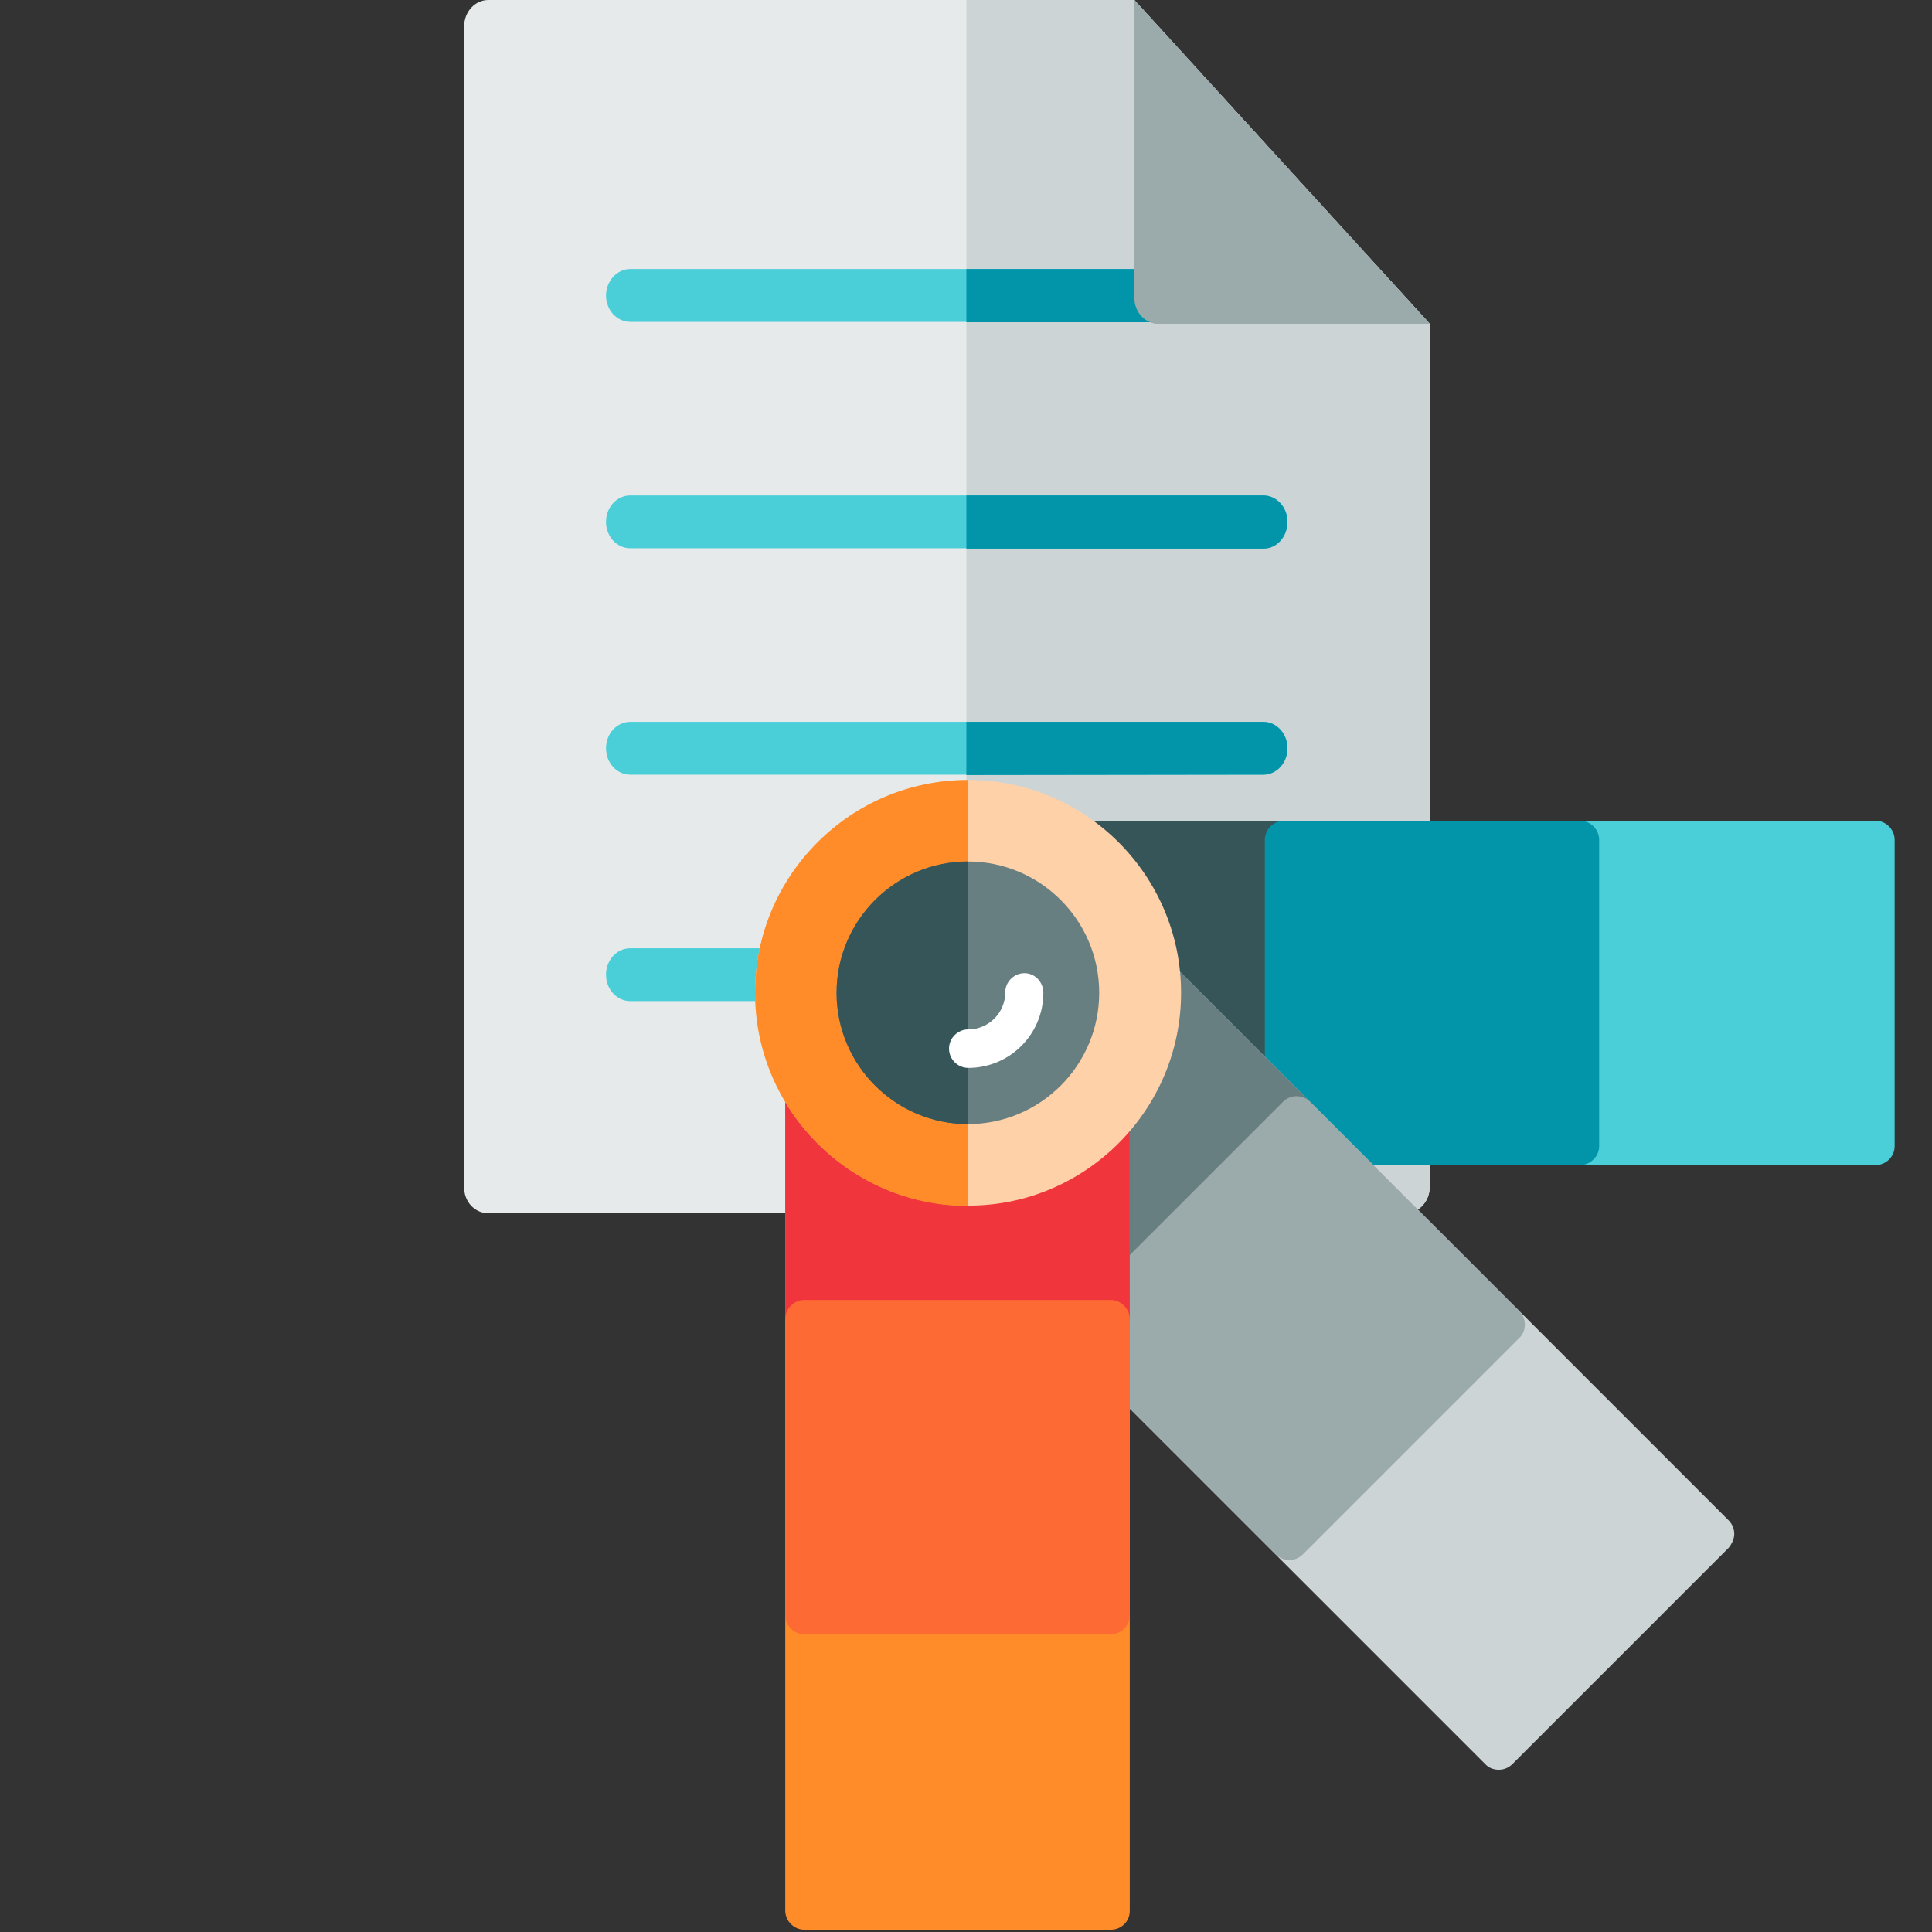 <?xml version="1.0" encoding="utf-8"?>
<!-- Generator: Adobe Illustrator 19.0.0, SVG Export Plug-In . SVG Version: 6.00 Build 0)  -->
<svg version="1.1" id="Layer_1" xmlns="http://www.w3.org/2000/svg" xmlns:xlink="http://www.w3.org/1999/xlink" x="0px" y="0px"
	 viewBox="206 -206 512 512" style="enable-background:new 206 -206 512 512;" xml:space="preserve">
<rect x="206" y="-206" width="512" height="512" fill="#333333" stroke="none"/>
<style type="text/css">
	.st0{display:none;}
	.st1{display:inline;}
	.st2{fill:#E6EAEA;}
	.st3{fill:#CDD4D5;}
	.st4{fill:#9BAAAB;}
	.st5{fill:#4ACFD9;}
	.st6{fill:#0295AA;}
	.st7{fill:#365558;}
	.st8{fill:#687F82;}
	.st9{fill:#FF8C29;}
	.st10{fill:#F0353D;}
	.st11{fill:#FD6A33;}
	.st12{fill:#FFD1A9;}
	.st13{fill:#FFFFFF;}
</style>
<g id="Layer_3" class="st0">
	<rect x="618" y="-618.4" class="st1" width="512" height="512.8"/>
</g>
<g>
	<path class="st2" d="M335.3,115.5h243.2c3.5,0,6.4-3.1,6.4-7v-228.7L506.6-206H335.4c-3.5,0-6.4,3.1-6.4,7v307.5
		C328.9,112.4,331.8,115.5,335.3,115.5z"/>
	<path class="st3" d="M578.5,115.5c3.5,0,6.4-3.1,6.4-7v-228.7L506.6-206h-44.5v321.5H578.5z"/>
	<path id="SVGCleanerId_0" class="st4" d="M513-120.2h71.9L506.6-206v78.8C506.6-123.3,509.4-120.2,513-120.2z"/>
	<g>
		<path class="st5" d="M373,45.3h167.8c3.5,0,6.4,3.1,6.4,7s-2.9,7-6.4,7H373c-3.5,0-6.4-3.1-6.4-7S369.5,45.3,373,45.3z"/>
		<path class="st5" d="M373-14.7h167.8c3.5,0,6.4,3.1,6.4,7s-2.9,7-6.4,7H373c-3.5,0-6.4-3.1-6.4-7S369.5-14.7,373-14.7z"/>
		<path class="st5" d="M373-74.7h167.8c3.5,0,6.4,3.1,6.4,7s-2.9,7-6.4,7H373c-3.5,0-6.4-3.1-6.4-7S369.5-74.7,373-74.7z"/>
		<path class="st5" d="M373-134.7h167.8c3.5,0,6.4,3.1,6.4,7c0,3.9-2.9,7-6.4,7H373c-3.5,0-6.4-3.1-6.4-7
			C366.6-131.5,369.5-134.7,373-134.7z"/>
	</g>
	<g>
		<path class="st6" d="M540.8,59.3c3.5,0,6.4-3.1,6.4-7s-2.9-7-6.4-7h-78.7v14H540.8z"/>
		<path class="st6" d="M540.8-0.7c3.5,0,6.4-3.1,6.4-7s-2.9-7-6.4-7h-78.7v14.1L540.8-0.7L540.8-0.7z"/>
		<path class="st6" d="M547.2-67.7c0-3.9-2.9-7-6.4-7h-78.7v14.1h78.8C544.4-60.6,547.2-63.8,547.2-67.7z"/>
		<path class="st6" d="M547.2-127.7c0-3.9-2.9-7-6.4-7h-78.7v14.1h78.8C544.4-120.6,547.2-123.8,547.2-127.7z"/>
	</g>
	<g>
		<path id="SVGCleanerId_0_1_" class="st4" d="M513-120.2h71.9L506.6-206v78.8C506.6-123.3,509.4-120.2,513-120.2z"/>
	</g>
</g>
<g>
	<path class="st5" d="M708.1,97.7V16.6c0-2.8-2.3-5.1-5.1-5.1H467.9c-2.8,0-5.1,2.3-5.1,5.1v81.1c0,2.8,2.3,5.1,5.1,5.1h235.1
		C705.9,102.7,708.1,100.5,708.1,97.7z"/>
	<path class="st7" d="M551.4,97.7V16.6c0-2.8-2.3-5.1-5.1-5.1h-78.4c-2.8,0-5.1,2.3-5.1,5.1v81.1c0,2.8,2.3,5.1,5.1,5.1h78.4
		C549.1,102.7,551.4,100.5,551.4,97.7z"/>
	<path class="st6" d="M629.8,97.7V16.6c0-2.8-2.3-5.1-5.1-5.1h-78.4c-2.8,0-5.1,2.3-5.1,5.1v81.1c0,2.8,2.3,5.1,5.1,5.1h78.4
		C627.5,102.7,629.8,100.5,629.8,97.7z"/>
	<path class="st3" d="M665.6,200.5c0-1.3-0.5-2.6-1.5-3.6L497.8,30.6c-1-1-2.3-1.5-3.6-1.5c-1.3,0-2.6,0.5-3.6,1.5L433.3,88
		c-2,2-2,5.2,0,7.2l166.3,166.3c0.9,1,2.2,1.5,3.6,1.5c1.3,0,2.6-0.5,3.6-1.5l57.3-57.3C665,203.1,665.6,201.8,665.6,200.5z"/>
	<path class="st8" d="M553.2,86l-55.4-55.4c-1-1-2.3-1.5-3.6-1.5c-1.3,0-2.6,0.5-3.6,1.5L433.3,88c-2,2-2,5.2,0,7.2l55.4,55.4
		c2,2,5.2,2,7.2,0l57.3-57.3C555.2,91.2,555.2,88,553.2,86z"/>
	<path class="st4" d="M610.1,145c0-1.3-0.5-2.6-1.5-3.6L553.2,86c-1-1-2.3-1.5-3.6-1.5c-1.3,0-2.6,0.5-3.6,1.5l-57.3,57.3
		c-2,2-2,5.2,0,7.2l55.4,55.4c0.9,1,2.2,1.5,3.6,1.5s2.6-0.5,3.6-1.5l57.3-57.3C609.6,147.7,610.1,146.4,610.1,145z"/>
	<path class="st9" d="M505.4,300.4V65.2c0-2.8-2.3-5.1-5.1-5.1h-81.1c-2.8,0-5.1,2.3-5.1,5.1v235.1c0,2.8,2.3,5.1,5.1,5.1h81.1
		C503.2,305.4,505.4,303.2,505.4,300.4z"/>
	<path class="st10" d="M505.4,143.6V65.2c0-2.8-2.3-5.1-5.1-5.1h-81.1c-2.8,0-5.1,2.3-5.1,5.1v78.4c0,2.8,2.3,5.1,5.1,5.1h81.1
		C503.2,148.7,505.4,146.4,505.4,143.6z"/>
	<path class="st11" d="M505.4,222v-78.4c0-2.8-2.3-5.1-5.1-5.1h-81.1c-2.8,0-5.1,2.3-5.1,5.1V222c0,2.8,2.3,5.1,5.1,5.1h81.1
		C503.2,227.1,505.4,224.8,505.4,222z"/>
	<path class="st12" d="M519,57.1c0-31.1-25.3-56.4-56.4-56.4S406.1,26,406.1,57.1s25.3,56.4,56.4,56.4
		C493.6,113.6,519,88.2,519,57.1z"/>
	<path class="st9" d="M462.5,113.6V0.7c-31.1,0-56.4,25.3-56.4,56.4C406.1,88.2,431.4,113.6,462.5,113.6z"/>
	<path class="st8" d="M497.3,57.1c0-19.2-15.6-34.8-34.8-34.8S427.7,38,427.7,57.1s15.6,34.8,34.8,34.8S497.3,76.3,497.3,57.1z"/>
	<path class="st7" d="M462.5,22.3c-19.2,0-34.8,15.6-34.8,34.8s15.6,34.8,34.8,34.8V22.3z"/>
	<path class="st13" d="M482.5,57.1c0,11-8.9,19.9-19.9,19.9c-2.8,0-5.1-2.3-5.1-5.1c0-2.8,2.3-5.1,5.1-5.1c5.4,0,9.8-4.4,9.8-9.8
		c0-2.8,2.3-5.1,5.1-5.1S482.5,54.3,482.5,57.1z"/>
</g>
</svg>
